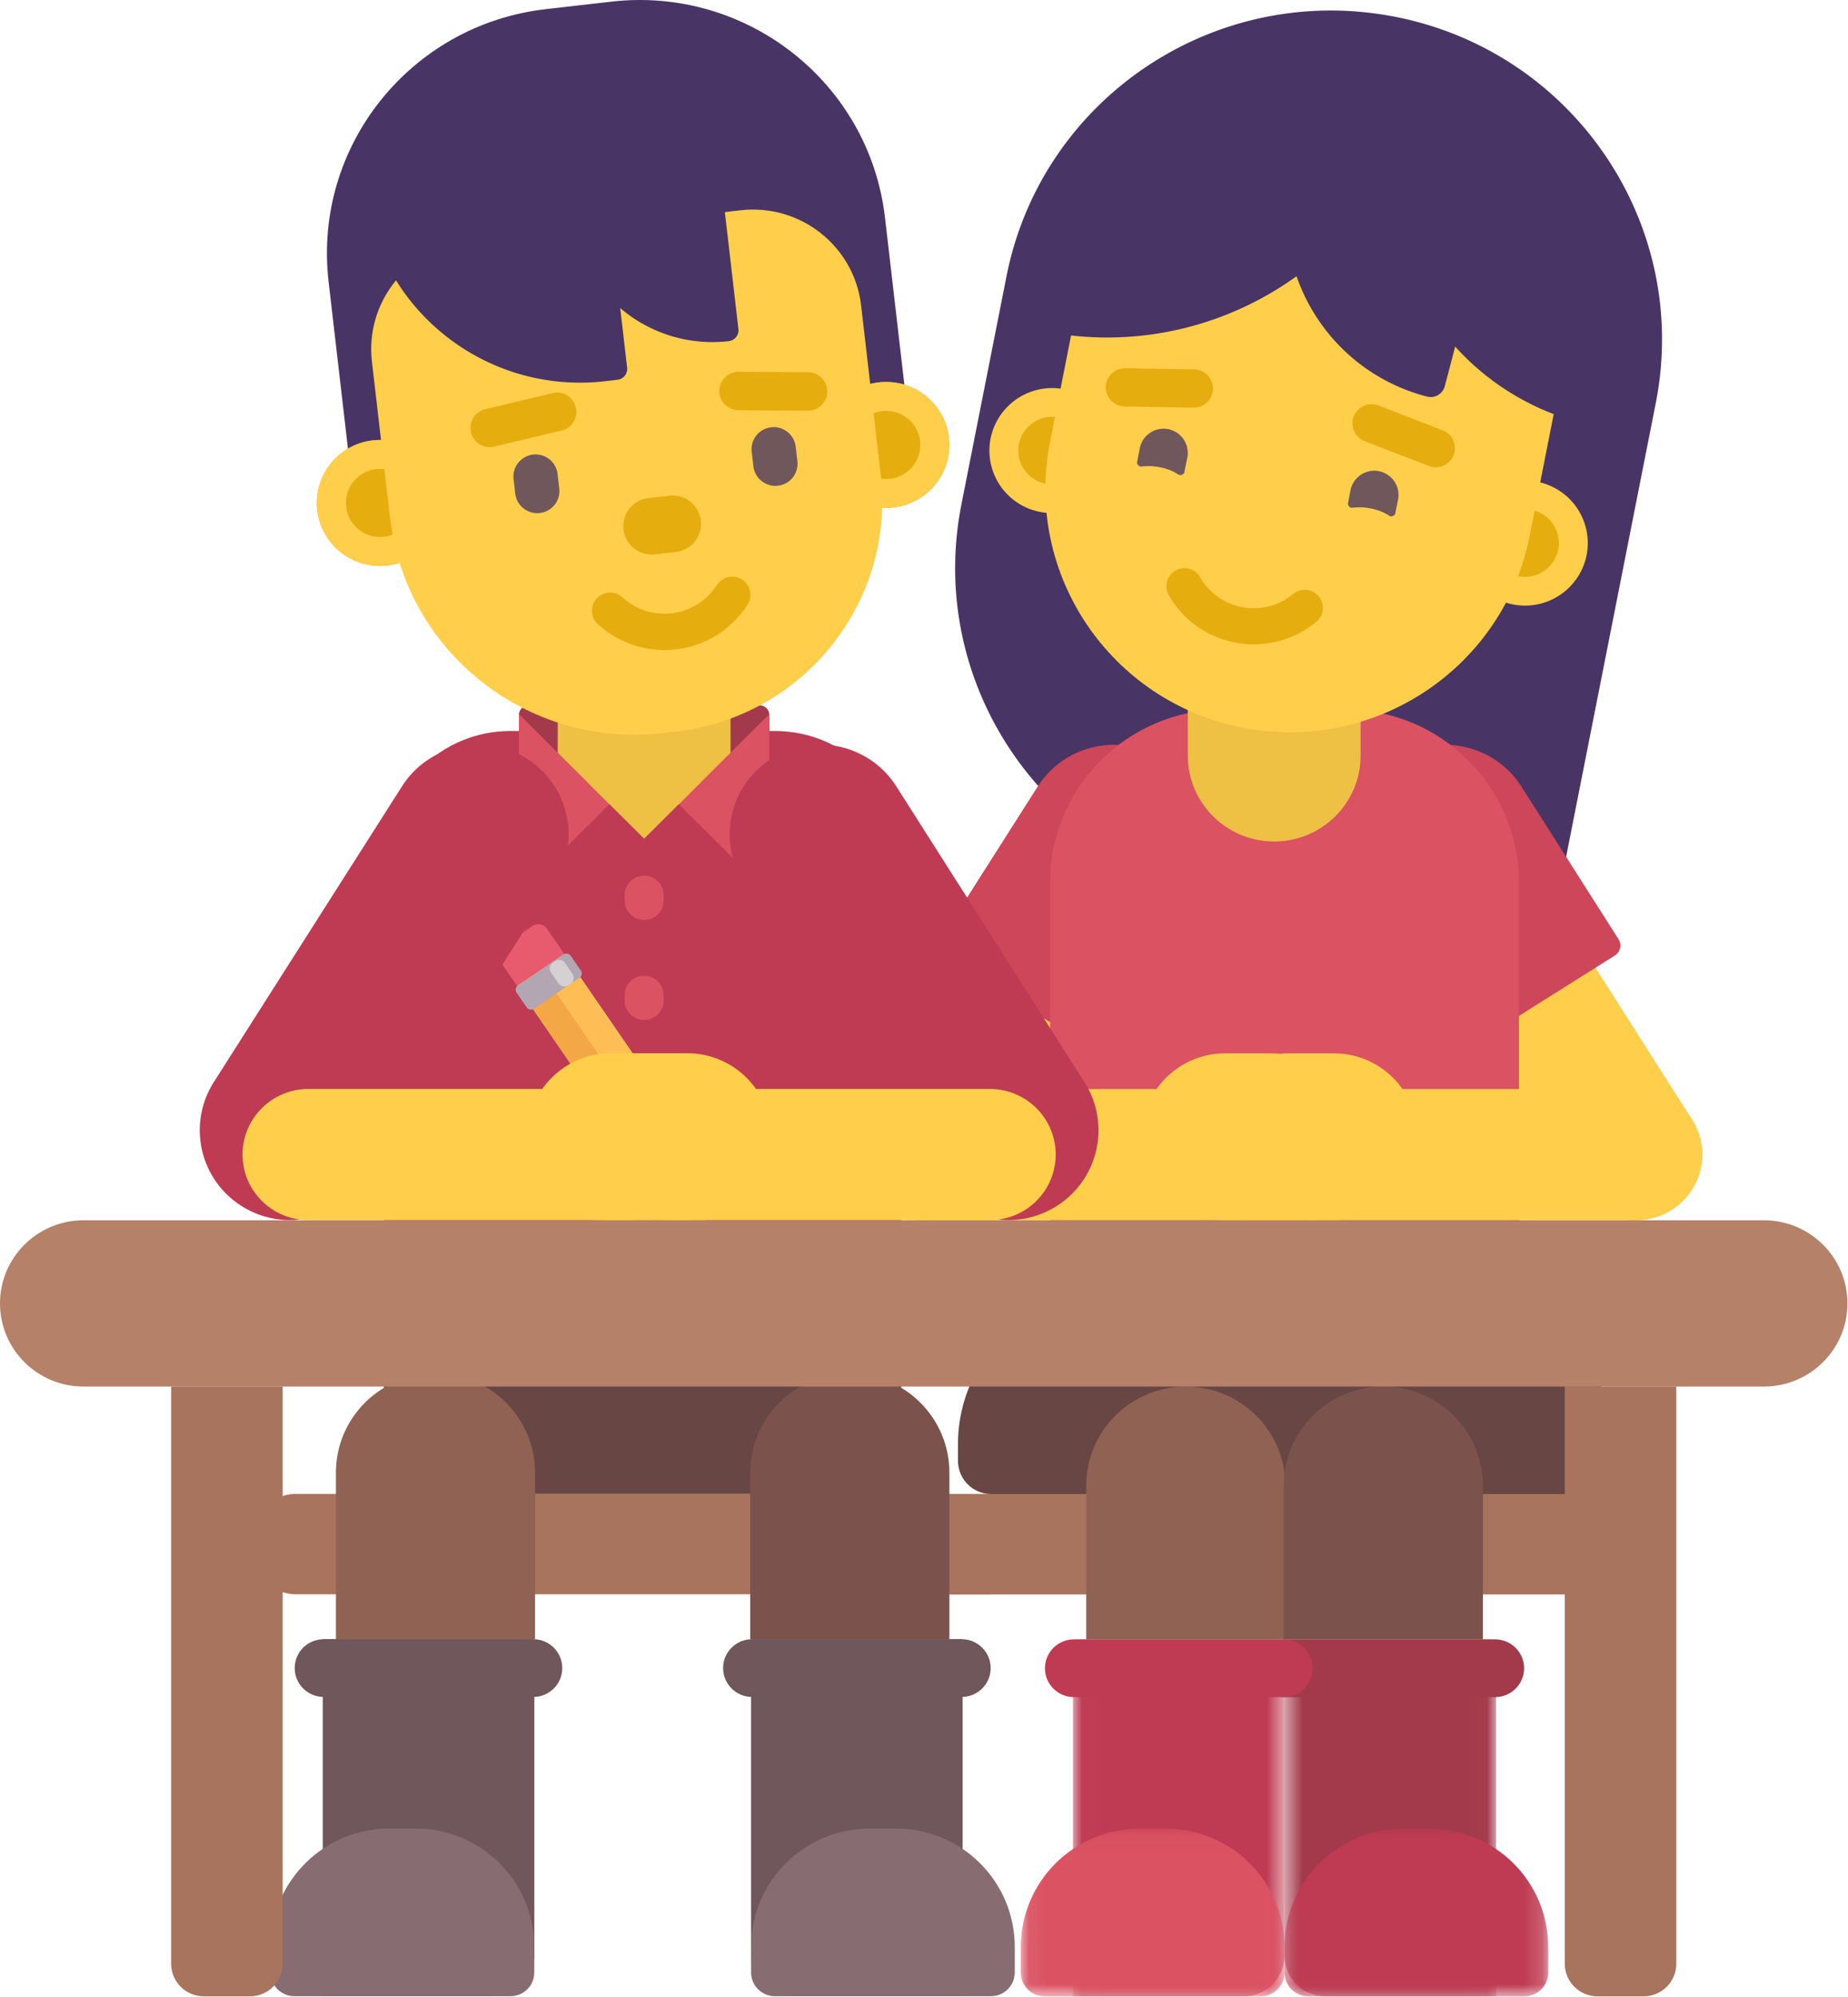 <svg xmlns="http://www.w3.org/2000/svg" xmlns:xlink="http://www.w3.org/1999/xlink" width="100" height="108" viewBox="0 0 100 108">
    <defs>
        <path id="a" d="M.542.121h11.447V19.43H.542z"/>
        <path id="c" d="M.544.073h14.268v9.07H.544z"/>
        <path id="e" d="M.014.121H11.46V19.43H.014z"/>
        <path id="g" d="M.068.073h14.267v9.07H.068z"/>
    </defs>
    <g fill="none" fill-rule="evenodd">
        <path fill="#A8745D" d="M88.303 86.229h-37.5a2.334 2.334 0 0 1-2.34-2.327v-.775a2.334 2.334 0 0 1 2.34-2.327h37.5a2.334 2.334 0 0 1 2.34 2.327v.775a2.334 2.334 0 0 1-2.34 2.327"/>
        <path fill="#483565" d="M75.485.907C65.783-.99 56.373 5.292 54.465 14.939l-2.44 12.339c-1.907 9.645 4.411 19.002 14.113 20.899l16.381 3.202a1.208 1.208 0 0 0 1.418-.946l5.66-28.627c1.908-9.646-4.41-19.003-14.112-20.9"/>
        <path fill="#FFCF4B" d="M90.452 65.436a3.535 3.535 0 0 0 1.107-4.893l-6.97-10.95a3.58 3.58 0 0 0-4.923-1.1 3.534 3.534 0 0 0-1.106 4.894l6.97 10.95a3.58 3.58 0 0 0 4.922 1.1"/>
        <path fill="#CE465A" d="M80.214 56.189l7.165-4.509a.644.644 0 0 0 .2-.892l-5.248-8.245c-1.444-2.27-4.465-2.944-6.747-1.508a4.845 4.845 0 0 0-1.515 6.708l5.248 8.245a.653.653 0 0 0 .897.2"/>
        <path fill="#FFCF4B" d="M48.028 65.436a3.535 3.535 0 0 1-1.106-4.893l6.97-10.95a3.58 3.58 0 0 1 4.922-1.1 3.535 3.535 0 0 1 1.106 4.894l-6.97 10.95a3.58 3.58 0 0 1-4.922 1.1"/>
        <path fill="#CE465A" d="M58.266 56.189l-7.164-4.509a.644.644 0 0 1-.201-.892l5.248-8.245c1.445-2.27 4.465-2.944 6.747-1.508a4.845 4.845 0 0 1 1.516 6.708l-5.25 8.245a.652.652 0 0 1-.896.2"/>
        <path fill="#DB5262" d="M72.77 38.362h-6.522c-5.207 0-9.428 4.197-9.428 9.375v27.25h25.377v-27.25c0-5.178-4.22-9.375-9.428-9.375"/>
        <path fill="#FFCF4B" d="M46.368 62.444c0-1.96 1.597-3.547 3.567-3.547h15.222c1.97 0 3.568 1.588 3.568 3.547v2.238c0 .723-.59 1.308-1.316 1.308H49.935c-1.97 0-3.567-1.588-3.567-3.546"/>
        <path fill="#FFCF4B" d="M73.267 61.478v2.476a2.042 2.042 0 0 1-2.048 2.036H66.31c-2.507 0-4.539-2.02-4.539-4.512 0-2.493 2.032-4.513 4.539-4.513h2.418c2.506 0 4.538 2.02 4.538 4.513"/>
        <path fill="#EEC145" d="M68.95 45.509c-2.583 0-4.676-2.082-4.676-4.65v-3.216c0-2.567 2.093-4.65 4.675-4.65 2.583 0 4.677 2.083 4.677 4.65v3.217c0 2.567-2.094 4.649-4.677 4.649"/>
        <path fill="#E6AD0F" d="M82.016 31.923a2.606 2.606 0 0 1-2.064-3.055 2.62 2.62 0 0 1 3.074-2.052 2.607 2.607 0 0 1 2.063 3.056 2.62 2.62 0 0 1-3.073 2.051"/>
        <path fill="#FFCF4B" d="M83.176 26.053a3.398 3.398 0 0 0-3.99 2.664 3.38 3.38 0 0 0 2.68 3.97 3.398 3.398 0 0 0 3.99-2.666 3.38 3.38 0 0 0-2.68-3.968m-.3 1.526a1.828 1.828 0 0 1 1.446 2.142 1.837 1.837 0 0 1-2.155 1.44 1.828 1.828 0 0 1-1.447-2.144 1.837 1.837 0 0 1 2.155-1.438"/>
        <path fill="#E6AD0F" d="M56.433 26.922a2.606 2.606 0 0 1-2.064-3.055 2.62 2.62 0 0 1 3.073-2.052 2.607 2.607 0 0 1 2.064 3.056 2.62 2.62 0 0 1-3.073 2.051"/>
        <path fill="#FFCF4B" d="M57.593 21.052a3.4 3.4 0 0 0-3.991 2.665 3.381 3.381 0 0 0 2.68 3.968 3.4 3.4 0 0 0 3.991-2.664 3.381 3.381 0 0 0-2.68-3.969m-.302 1.526a1.828 1.828 0 0 1 1.448 2.143 1.838 1.838 0 0 1-2.156 1.438 1.828 1.828 0 0 1-1.447-2.143 1.837 1.837 0 0 1 2.155-1.438"/>
        <path fill="#FFCF4B" d="M84.125 22.144l-1.352 6.841c-1.41 7.127-8.362 11.768-15.53 10.367-7.166-1.401-11.834-8.314-10.425-15.44l1.353-6.842C59.58 9.944 66.533 5.302 73.7 6.704c7.167 1.4 11.835 8.313 10.425 15.44"/>
        <path fill="#E6AD0F" d="M60.856 21.982l3.723.063a1.035 1.035 0 0 0 1.056-1.016c.01-.57-.447-1.04-1.02-1.05l-3.723-.062a1.036 1.036 0 0 0-1.056 1.014c-.01.57.447 1.041 1.02 1.05M77.316 25.2l-3.47-1.344a1.03 1.03 0 0 1-.59-1.337 1.04 1.04 0 0 1 1.344-.588l3.47 1.343c.534.208.799.807.59 1.337a1.04 1.04 0 0 1-1.344.588"/>
        <path fill="#483565" d="M85.567 22.873c-7.43-1.928-11.88-9.48-9.941-16.867a.67.67 0 0 1 .816-.475l3.532.916c5.478 1.423 8.76 6.992 7.33 12.44l-.922 3.51a.669.669 0 0 1-.815.476"/>
        <path fill="#483565" d="M55.497 17.686c9.328 2.421 18.863-3.135 21.298-12.409a.835.835 0 0 0-.6-1.019l-4.434-1.15c-6.879-1.786-13.911 2.311-15.707 9.151l-1.158 4.409a.835.835 0 0 0 .601 1.018"/>
        <path fill="#483565" d="M77.218 21.448c-5.44-1.411-8.697-6.94-7.277-12.347a.79.79 0 0 1 .964-.562l9.083 2.358c.422.11.675.538.565.958l-2.371 9.031a.791.791 0 0 1-.964.562"/>
        <path fill="#483565" d="M80.574 15.493l-11.948-3.101 2.605-9.92 11.948 3.1z"/>
        <path fill="#E6AD0F" d="M66.818 34.746a5.308 5.308 0 0 1-2.267-1.04 5.3 5.3 0 0 1-1.306-1.515.973.973 0 0 1 .362-1.331.984.984 0 0 1 1.34.36c.214.372.493.694.826.958.432.342.933.565 1.473.663.494.088.987.067 1.468-.062.458-.125.894-.35 1.262-.654a.985.985 0 0 1 1.381.128.972.972 0 0 1-.128 1.374 5.378 5.378 0 0 1-2 1.034 5.27 5.27 0 0 1-2.41.085"/>
        <path fill="#70575C" d="M75.661 26.976l-.147.721c0 .033-.008.057-.016.09a.241.241 0 0 1-.211.137c-.025 0-.041 0-.066-.008a.601.601 0 0 1-.098-.057 2.49 2.49 0 0 0-.635-.283 3.22 3.22 0 0 0-1.27-.122c-.016.008-.033.008-.049.008a.232.232 0 0 1-.228-.226c0-.033.008-.057.016-.09l.13-.671a1.312 1.312 0 0 1 2.574.502M64.249 24.747l-.147.72c0 .033-.008.058-.016.09a.242.242 0 0 1-.211.138c-.025 0-.041 0-.066-.008-.032-.017-.065-.033-.097-.057a2.52 2.52 0 0 0-.635-.284 3.243 3.243 0 0 0-1.271-.121c-.016.008-.033.008-.049.008a.232.232 0 0 1-.228-.227c0-.032.009-.056.017-.089l.13-.672a1.31 1.31 0 1 1 2.574.502"/>
        <path fill="#684644" d="M85.463 80.8h-31.82a1.799 1.799 0 0 1-1.804-1.794v-.905c0-4.523 3.688-8.188 8.236-8.188H79.03c4.55 0 8.236 3.665 8.236 8.188v.905c0 .991-.808 1.794-1.804 1.794"/>
        <g transform="translate(68.966 88.537)">
            <mask id="b" fill="#fff">
                <use xlink:href="#a"/>
            </mask>
            <path fill="#A33A4B" d="M11.99 19.429H2.76a2.213 2.213 0 0 1-2.218-2.207V.122h11.447v19.307z" mask="url(#b)"/>
        </g>
        <g transform="translate(68.966 98.822)">
            <mask id="d" fill="#fff">
                <use xlink:href="#c"/>
            </mask>
            <path fill="#BF3B53" d="M8.38.073H6.977C3.424.073.544 2.937.544 6.468v1.396c0 .706.576 1.279 1.287 1.279h11.695c.71 0 1.286-.573 1.286-1.279V6.468c0-3.531-2.88-6.395-6.432-6.395" mask="url(#d)"/>
        </g>
        <path fill="#A33A4B" d="M80.902 91.783H69.566c-.867 0-1.571-.7-1.571-1.562 0-.863.704-1.563 1.571-1.563h11.336c.868 0 1.572.7 1.572 1.563 0 .862-.704 1.562-1.572 1.562"/>
        <g transform="translate(58.046 88.537)">
            <mask id="f" fill="#fff">
                <use xlink:href="#e"/>
            </mask>
            <path fill="#BF3B53" d="M.014 19.429h9.228a2.213 2.213 0 0 0 2.22-2.207V.122H.013v19.307z" mask="url(#f)"/>
        </g>
        <g transform="translate(55.172 98.822)">
            <mask id="h" fill="#fff">
                <use xlink:href="#g"/>
            </mask>
            <path fill="#DB5262" d="M6.5.073h1.403c3.552 0 6.432 2.864 6.432 6.395v1.396c0 .706-.576 1.279-1.286 1.279H1.354c-.71 0-1.286-.573-1.286-1.279V6.468c0-3.531 2.88-6.395 6.431-6.395" mask="url(#h)"/>
        </g>
        <path fill="#BF3B53" d="M58.116 91.783H69.45c.868 0 1.572-.7 1.572-1.562 0-.863-.704-1.563-1.572-1.563H58.116c-.869 0-1.572.7-1.572 1.563 0 .862.703 1.562 1.572 1.562"/>
        <path fill="#8F6253" d="M64.165 74.988c-2.975 0-5.388 2.398-5.388 5.357v8.313h10.776v-8.313c0-2.96-2.412-5.357-5.388-5.357"/>
        <path fill="#7B534C" d="M74.855 74.988c-2.975 0-5.388 2.398-5.388 5.357v8.313h10.776v-8.313c0-2.96-2.412-5.357-5.388-5.357"/>
        <path fill="#FFCF4B" d="M92.112 62.444c0-1.96-1.597-3.547-3.567-3.547H73.323c-1.97 0-3.567 1.588-3.567 3.547v2.238c0 .723.589 1.308 1.316 1.308h17.473c1.97 0 3.567-1.588 3.567-3.546"/>
        <path fill="#FFCF4B" d="M65.213 61.478v2.476c0 1.125.917 2.036 2.048 2.036h4.909c2.506 0 4.538-2.02 4.538-4.512 0-2.493-2.032-4.513-4.538-4.513h-2.418c-2.507 0-4.539 2.02-4.539 4.513"/>
        <path fill="#A8745D" d="M53.526 86.22H16.027a2.334 2.334 0 0 1-2.34-2.327v-.774a2.334 2.334 0 0 1 2.34-2.327h37.5a2.334 2.334 0 0 1 2.34 2.327v.774a2.334 2.334 0 0 1-2.34 2.327"/>
        <path fill="#BF3B53" d="M27.626 39.532h14.302c3.775 0 6.835 3.043 6.835 6.797v31.695H20.79V46.329c0-3.754 3.06-6.797 6.836-6.797"/>
        <path fill="#DB5262" d="M34.855 49.75c.583 0 1.055-.468 1.055-1.048v-.294c0-.58-.472-1.05-1.055-1.05s-1.055.47-1.055 1.05v.294c0 .58.472 1.049 1.055 1.049M34.855 55.162c.583 0 1.055-.469 1.055-1.048v-.295c0-.579-.472-1.049-1.055-1.049s-1.055.47-1.055 1.05v.294c0 .58.472 1.048 1.055 1.048M34.855 60.574c.583 0 1.055-.47 1.055-1.048v-.295c0-.58-.472-1.049-1.055-1.049s-1.055.47-1.055 1.049v.295c0 .578.472 1.048 1.055 1.048M34.855 65.986c.583 0 1.055-.47 1.055-1.049v-.295c0-.579-.472-1.048-1.055-1.048s-1.055.47-1.055 1.048v.295c0 .579.472 1.049 1.055 1.049"/>
        <path fill="#A33A4B" d="M41.11 42.374H28.6a.519.519 0 0 1-.52-.517v-3.191c0-.286.232-.517.52-.517h12.51c.287 0 .52.231.52.517v3.191a.518.518 0 0 1-.52.517"/>
        <path fill="#EEC145" d="M30.18 43.49h9.351V30.977h-9.352z"/>
        <path fill="#483565" d="M33.077.089l-3.544.406c-7.336.84-12.598 7.435-11.753 14.73l1.36 11.72 30.11-3.45-1.36-11.72C47.047 4.48 40.415-.752 33.078.089"/>
        <path fill="#E6AD0F" d="M51.351 23.673a3.41 3.41 0 0 1-3.01 3.772 3.42 3.42 0 0 1-3.794-2.993 3.409 3.409 0 0 1 3.01-3.772c1.879-.215 3.577 1.124 3.794 2.993"/>
        <path fill="#FFCF4B" d="M47.953 20.657a3.41 3.41 0 0 0-3.406 3.795 3.418 3.418 0 0 0 3.794 2.993 3.41 3.41 0 0 0 3.01-3.772 3.419 3.419 0 0 0-3.398-3.016m0 1.567c.938 0 1.725.7 1.833 1.628a1.838 1.838 0 0 1-1.84 2.05c-.939 0-1.727-.7-1.833-1.629a1.842 1.842 0 0 1 1.84-2.049"/>
        <path fill="#E6AD0F" d="M17.166 27.59a3.42 3.42 0 0 0 3.795 2.992 3.41 3.41 0 0 0 3.01-3.772 3.42 3.42 0 0 0-3.795-2.993 3.41 3.41 0 0 0-3.01 3.772"/>
        <path fill="#FFCF4B" d="M20.573 23.794a3.41 3.41 0 0 0-3.406 3.795 3.419 3.419 0 0 0 3.793 2.993 3.41 3.41 0 0 0 3.01-3.772 3.419 3.419 0 0 0-3.397-3.016m0 1.567c.937 0 1.725.7 1.832 1.628a1.842 1.842 0 0 1-1.841 2.05c-.937 0-1.725-.7-1.832-1.629a1.841 1.841 0 0 1 1.84-2.05"/>
        <path fill="#FFCF4B" d="M46.597 16.521l1.061 9.153c.797 6.88-4.166 13.1-11.085 13.893l-.707.081c-7.31.838-13.918-4.375-14.76-11.643l-.98-8.45c-.372-3.214 1.946-6.12 5.178-6.49l14.767-1.692c3.232-.37 6.154 1.935 6.526 5.148"/>
        <path fill="#70575C" d="M41.73 23.108a1.196 1.196 0 0 1 1.327 1.048l.092.792a1.193 1.193 0 0 1-1.053 1.32 1.197 1.197 0 0 1-1.328-1.047l-.092-.793a1.193 1.193 0 0 1 1.054-1.32M29.21 27.745a1.193 1.193 0 0 0 1.053-1.32l-.091-.793a1.197 1.197 0 0 0-1.329-1.047 1.194 1.194 0 0 0-1.053 1.32l.092.792c.076.654.67 1.123 1.328 1.048"/>
        <path fill="#E6AD0F" d="M43.713 22.21l-3.75-.023a1.044 1.044 0 0 1-1.041-1.046 1.043 1.043 0 0 1 1.052-1.034l3.75.022a1.044 1.044 0 0 1 1.041 1.046 1.044 1.044 0 0 1-1.052 1.034M26.745 24.153l3.647-.869a1.04 1.04 0 1 0-.488-2.023l-3.647.869a1.04 1.04 0 1 0 .488 2.023"/>
        <path fill="#483565" d="M33.412 20.54l-.675.077c-6.422.736-12.227-3.844-12.967-10.229l-.078-.67a.593.593 0 0 1 .523-.656l11.71-1.342a.596.596 0 0 1 .66.52l1.35 11.644a.593.593 0 0 1-.523.656"/>
        <path fill="#483565" d="M39.434 18.45c-4.209.482-8.014-2.52-8.499-6.703a.592.592 0 0 1 .523-.656l7.03-.806a.594.594 0 0 1 .659.52l.81 6.989a.593.593 0 0 1-.523.656"/>
        <path fill="#E6AD0F" d="M36.573 29.85l-1.128.13a1.537 1.537 0 0 1-1.705-1.346c-.098-.84.508-1.6 1.353-1.696l1.128-.13a1.537 1.537 0 0 1 1.705 1.347c.098.84-.508 1.6-1.353 1.696M35.959 35.154a5.348 5.348 0 0 1-3.608-1.398.979.979 0 0 1-.062-1.389.992.992 0 0 1 1.396-.06c.32.29.686.515 1.088.667.52.196 1.064.259 1.618.186.5-.064.968-.234 1.389-.506.401-.26.751-.608 1.01-1.012a.992.992 0 0 1 1.366-.297.98.98 0 0 1 .299 1.358 5.398 5.398 0 0 1-1.6 1.6 5.294 5.294 0 0 1-2.896.851"/>
        <path fill="#DB5262" d="M36.73 43.491l3.265 3.246c.603.6 1.635.175 1.635-.674V38.62l-4.9 4.871zM32.979 43.491l-3.265 3.246c-.602.6-1.634.175-1.634-.674V38.62l4.899 4.871z"/>
        <path fill="#EEC145" d="M34.855 45.356l3.057-3.04h-6.114z"/>
        <path fill="#684644" d="M45.442 80.792h-21.33a3.312 3.312 0 0 1-3.322-3.303v-6.704h27.973v6.704a3.312 3.312 0 0 1-3.321 3.303"/>
        <path fill="#70575C" d="M52.091 107.956h-9.228a2.213 2.213 0 0 1-2.22-2.206v-17.1h11.448v19.306z"/>
        <path fill="#876C72" d="M48.479 98.887h-1.403c-3.553 0-6.433 2.864-6.433 6.395v1.395c0 .707.576 1.28 1.286 1.28h11.695c.71 0 1.286-.573 1.286-1.28v-1.395c0-3.531-2.879-6.395-6.431-6.395"/>
        <path fill="#70575C" d="M52.035 91.774H40.7c-.867 0-1.571-.7-1.571-1.562 0-.863.704-1.563 1.571-1.563h11.336c.868 0 1.572.7 1.572 1.563 0 .862-.704 1.562-1.572 1.562"/>
        <path fill="#7B534C" d="M45.986 74.282c2.975 0 5.388 2.399 5.388 5.357v9.01H40.597v-9.01c0-2.958 2.412-5.357 5.389-5.357"/>
        <path fill="#70575C" d="M17.466 107.956h9.228a2.213 2.213 0 0 0 2.22-2.206v-17.1H17.465v19.306z"/>
        <path fill="#876C72" d="M21.075 98.887h1.403c3.553 0 6.433 2.864 6.433 6.395v1.395c0 .707-.576 1.28-1.287 1.28H15.93c-.71 0-1.286-.573-1.286-1.28v-1.395c0-3.531 2.88-6.395 6.432-6.395"/>
        <path fill="#70575C" d="M17.518 91.774h11.336c.868 0 1.572-.7 1.572-1.562 0-.863-.704-1.563-1.572-1.563H17.518c-.868 0-1.571.7-1.571 1.563 0 .862.703 1.562 1.571 1.562"/>
        <path fill="#8F6253" d="M23.565 74.282c2.976 0 5.388 2.399 5.388 5.357v9.01H18.177v-9.01c0-2.958 2.412-5.357 5.388-5.357"/>
        <path fill="#E85B6F" d="M27.2 51.176l1.608-1.094a.573.573 0 0 1 .794.149l.957 1.392-2.552 1.735-.957-1.393a.566.566 0 0 1 .15-.79"/>
        <path fill="#FFD07D" d="M38.295 65.176l-.667-2.945a2.613 2.613 0 0 0-.394-.9l-6.696-9.738-2.552 1.734 6.696 9.74c.188.272.425.506.7.69l2.517 1.688a.258.258 0 0 0 .396-.27"/>
        <path fill="#F4A845" d="M28.624 52.893a.776.776 0 0 1 1.074.2l6.107 8.884c.241.35.15.828-.201 1.068a.776.776 0 0 1-1.075-.2l-6.107-8.884a.766.766 0 0 1 .202-1.068"/>
        <path fill="#FFBE55" d="M29.9 52.026a.776.776 0 0 1 1.074.2l6.107 8.884c.241.35.151.828-.201 1.068a.776.776 0 0 1-1.075-.201l-6.107-8.883a.766.766 0 0 1 .202-1.068"/>
        <path fill="#6B5E63" d="M37.216 64.987l.683.458a.258.258 0 0 0 .396-.269l-.181-.799a.259.259 0 0 0-.398-.156l-.5.34a.257.257 0 0 0 0 .426"/>
        <path fill="#B2A6B2" d="M28.89 54.555l2.47-1.679a.276.276 0 0 0 .073-.385l-.549-.799a.28.28 0 0 0-.386-.072l-2.471 1.68a.276.276 0 0 0-.073.384l.55.799a.28.28 0 0 0 .386.072"/>
        <path fill="#D4D0D4" d="M30.037 51.978l-.12.081a.383.383 0 0 0-.1.534l.406.59c.12.176.36.22.537.101l.12-.08a.383.383 0 0 0 .1-.534l-.406-.592a.388.388 0 0 0-.537-.1"/>
        <path fill="#BF3B53" d="M13.084 65.231c2.282 1.436 5.303.761 6.746-1.507l10.182-15.995a4.844 4.844 0 0 0-1.516-6.707c-2.282-1.436-5.302-.761-6.746 1.507L11.568 58.524a4.845 4.845 0 0 0 1.516 6.707"/>
        <path fill="#FFCF4B" d="M13.125 62.439c0-1.96 1.598-3.547 3.568-3.547h15.222c1.97 0 3.567 1.588 3.567 3.547v2.238c0 .723-.589 1.309-1.316 1.309H16.693c-1.97 0-3.568-1.588-3.568-3.547"/>
        <path fill="#FFCF4B" d="M40.024 61.473v2.476a2.042 2.042 0 0 1-2.048 2.036h-4.908c-2.507 0-4.538-2.02-4.538-4.512 0-2.493 2.031-4.513 4.538-4.513h2.418c2.506 0 4.538 2.02 4.538 4.513"/>
        <path fill="#BF3B53" d="M57.168 65.231c-2.281 1.436-5.302.761-6.746-1.507L40.24 47.729a4.845 4.845 0 0 1 1.517-6.707c2.28-1.436 5.302-.761 6.746 1.507l10.182 15.995a4.845 4.845 0 0 1-1.517 6.707"/>
        <path fill="#FFCF4B" d="M57.127 62.439c0-1.96-1.597-3.547-3.567-3.547H38.338c-1.97 0-3.567 1.588-3.567 3.547v2.238c0 .723.589 1.309 1.316 1.309H53.56c1.97 0 3.567-1.588 3.567-3.547"/>
        <path fill="#FFCF4B" d="M30.229 61.473v2.476c0 1.125.916 2.036 2.047 2.036h4.908c2.507 0 4.539-2.02 4.539-4.512 0-2.493-2.032-4.513-4.539-4.513h-2.417c-2.507 0-4.538 2.02-4.538 4.513"/>
        <path fill="#A8745D" d="M88.936 107.965h-2.49c-.979 0-1.773-.79-1.773-1.763V74.988h6.036v31.214c0 .974-.794 1.763-1.773 1.763M11.034 107.965h2.49c.978 0 1.772-.79 1.772-1.763V74.988H9.261v31.214c0 .974.793 1.763 1.773 1.763"/>
        <path fill="#B58168" d="M95.447 65.994H4.523C2.024 65.994 0 68.007 0 70.491c0 2.483 2.024 4.496 4.523 4.496h90.924c2.498 0 4.522-2.013 4.522-4.496 0-2.484-2.024-4.497-4.522-4.497"/>
    </g>
</svg>
